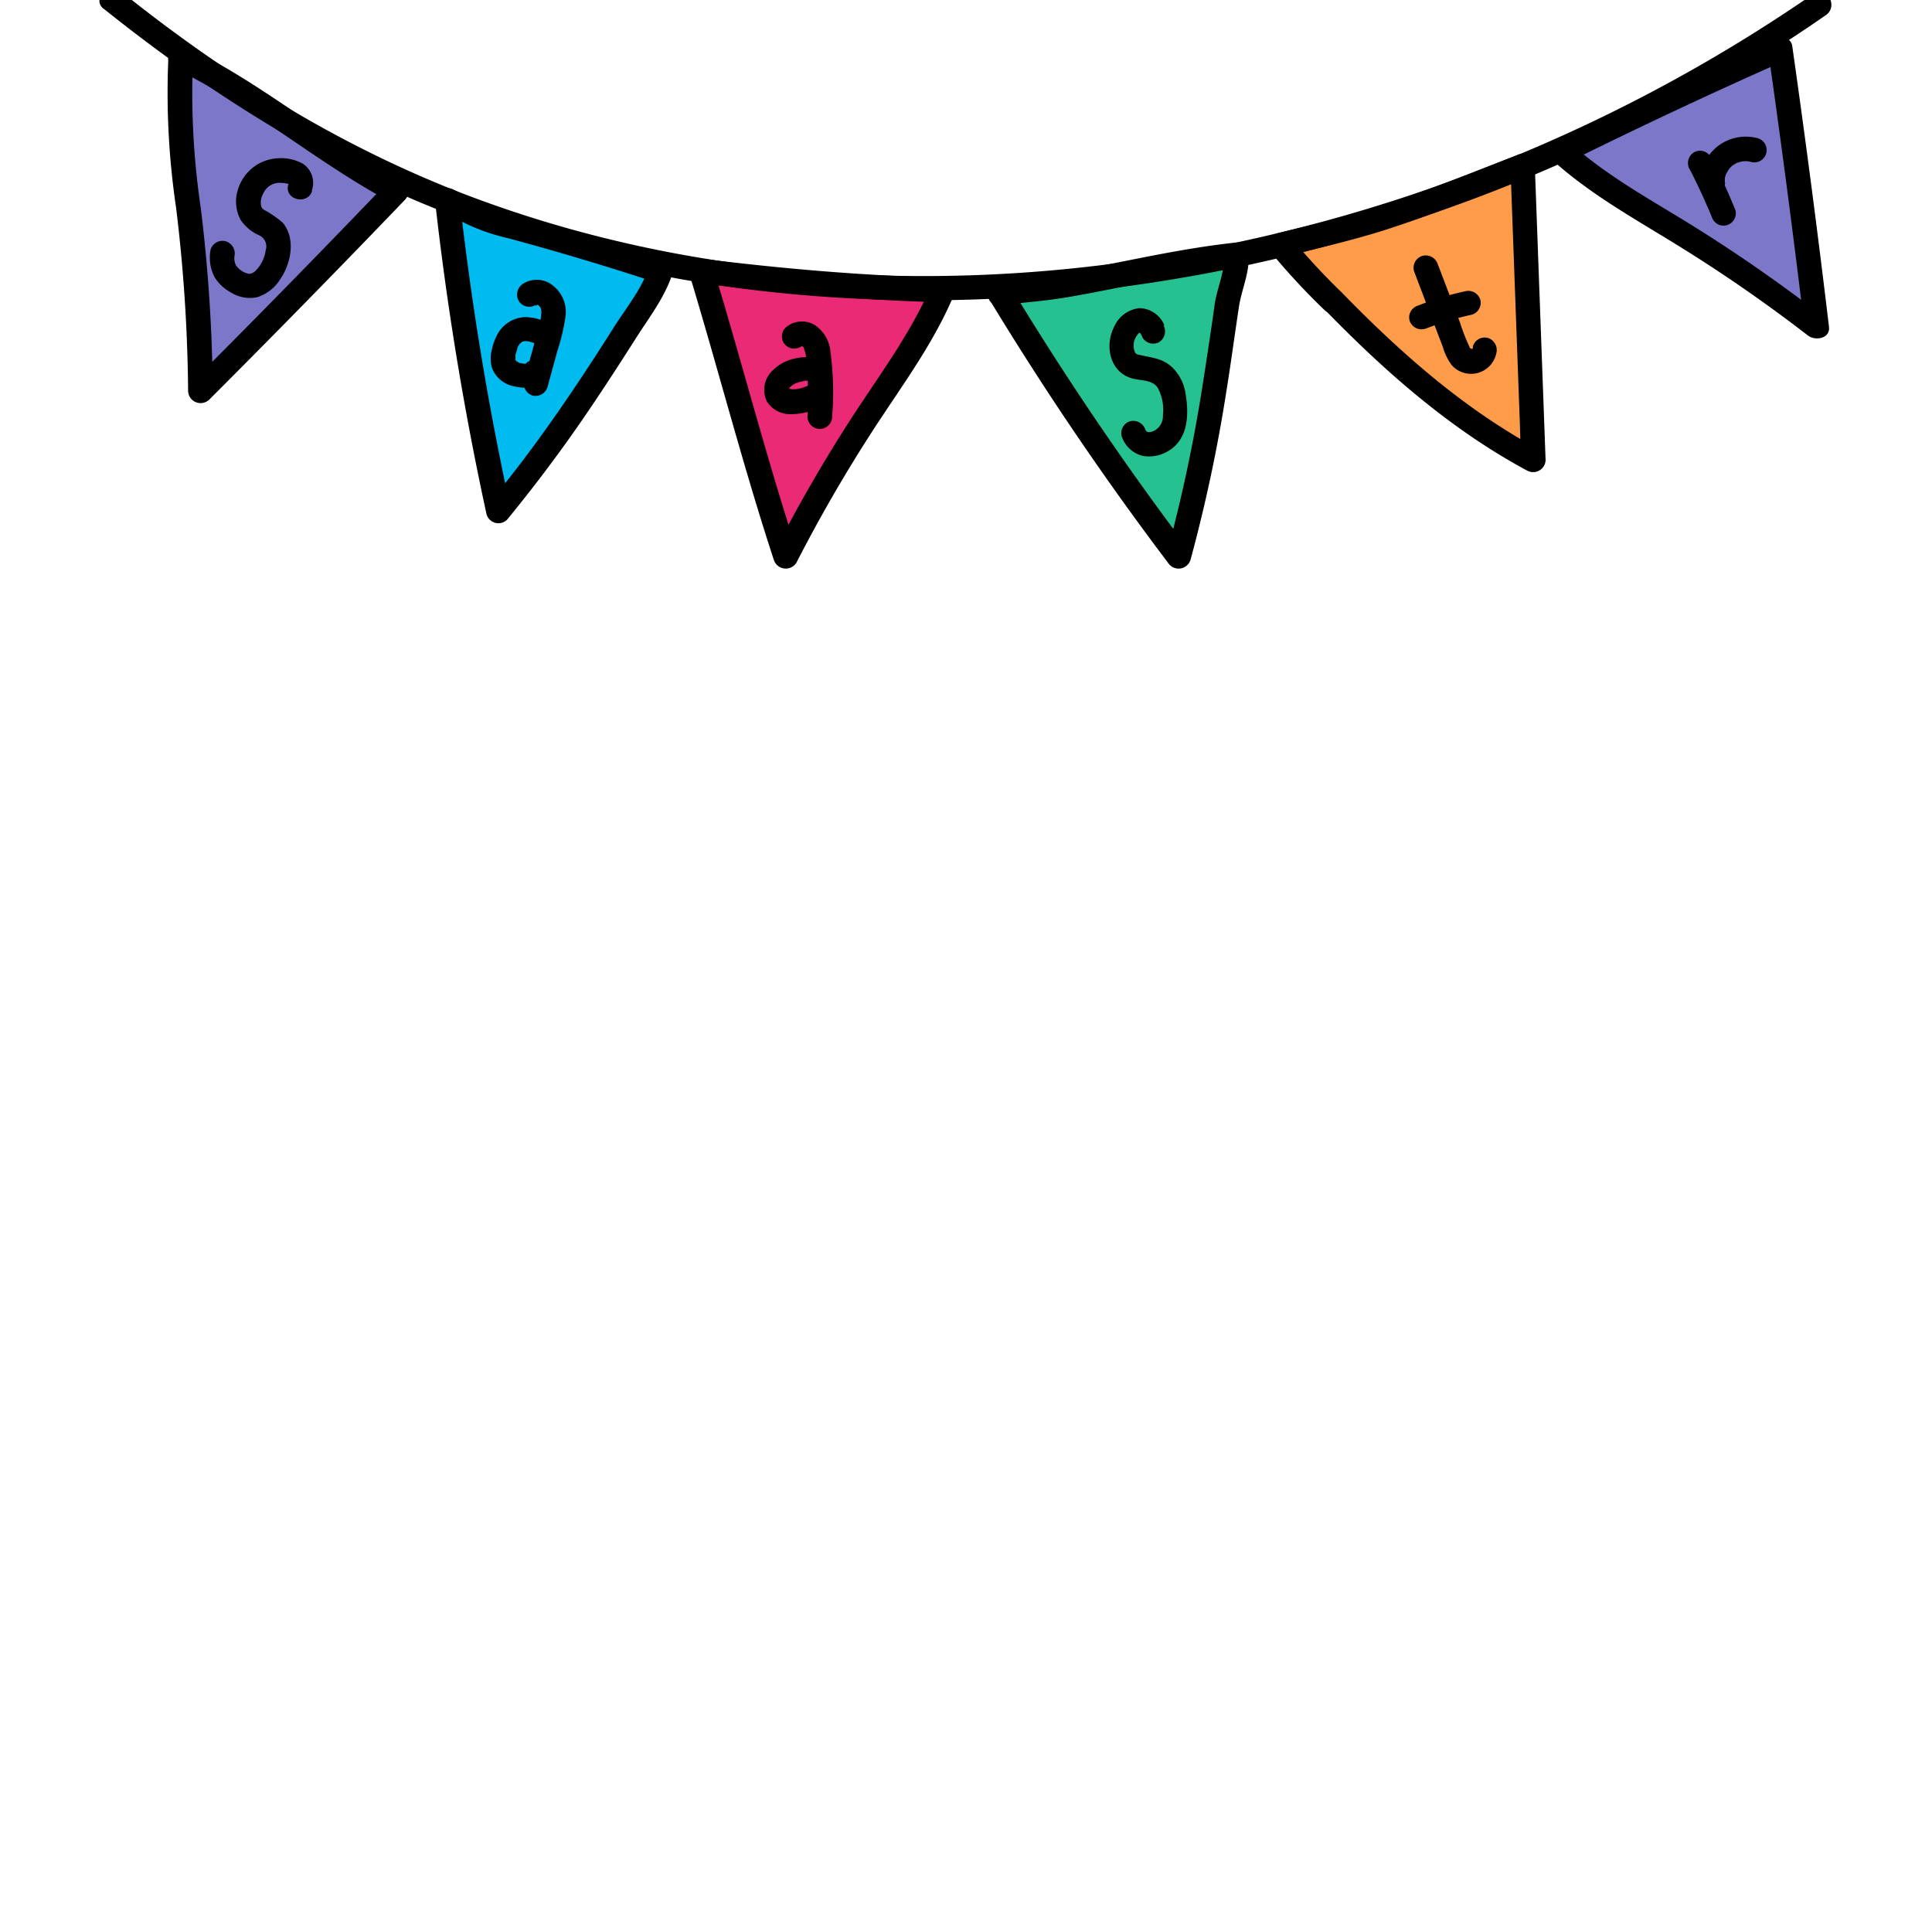 <svg xmlns="http://www.w3.org/2000/svg" viewBox="0 0 235 235"><g id="accessory-8"><path d="M22,7c8.83,4.22,17.58,11.63,26.22,16.23Q36.42,35.54,24.38,47.57a192.1,192.1,0,0,0-2.06-26.94A86,86,0,0,1,22,7.11Z" fill="#7d77c9"/><path d="M190,18.46Q203.11,11.93,216.54,6,219,22.85,221,39.75a190.91,190.91,0,0,0-22.42-15A53.84,53.84,0,0,1,190,18.46Z" fill="#7d77c9"/><path d="M54.41,24.36a382.39,382.39,0,0,0,6.21,37.79C67.45,53.91,73.2,45,78.77,36a12.15,12.15,0,0,0,1.56-3.12C73.22,30.58,66,28.47,58.75,26.59Z" fill="#00bbf0"/><path d="M114.68,35.27C104.89,35,94.44,34.1,85.3,33,88.6,43.82,92,56.91,95.57,67.69a192.32,192.32,0,0,1,14-23,54.34,54.34,0,0,0,5.14-9.37Z" fill="#ea2a74"/><path d="M121.6,35.61c6.26,10.53,14.38,22.15,21.77,32.08,2.88-10.31,4.51-20.78,5.95-31.24.16-1.17,1.2-4.31,1-5.45-7.45.76-14.24,2.58-21.64,3.81Z" fill="#25c191"/><path d="M162.17,36.58C169.4,44,177.25,51,186.53,56l-1.31-35.8c-9.41,3.64-17.29,7-26.94,9l-2.46.61C157.23,31.65,160.53,34.88,162.17,36.58Z" fill="#ff9c4a"/><path d="M21.22,8.31c9.29,4.48,17.15,11.36,26.23,16.23l-.31-2.36Q35.36,34.48,23.32,46.51l2.56,1.06a195.18,195.18,0,0,0-1.46-22.28A95.55,95.55,0,0,1,23.48,7c.13-1.93-2.88-1.92-3,0a95.55,95.55,0,0,0,.94,18.28,195.18,195.18,0,0,1,1.46,22.28,1.52,1.52,0,0,0,2.56,1.06q12-12,23.83-24.33A1.51,1.51,0,0,0,49,22C39.89,17.08,32,10.2,22.73,5.71,21,4.88,19.48,7.47,21.22,8.31Z"/><path d="M190.7,19.76q13.17-6.53,26.6-12.47l-2.2-.9q2.37,16.65,4.38,33.36L222,38.69a188.07,188.07,0,0,0-15.47-10.83C201.25,24.53,195.7,21.62,191,17.4c-1.44-1.29-3.56.83-2.12,2.12,4.69,4.22,10.14,7.19,15.47,10.5a185,185,0,0,1,15.56,10.79c.87.68,2.73.4,2.56-1.06Q220.43,22.65,218,5.59c-.15-1.06-1.43-1.23-2.2-.89q-13.44,5.94-26.6,12.47C187.46,18,189,20.61,190.7,19.76Z"/><path d="M52.91,24.36a376.11,376.11,0,0,0,6.27,38.19,1.5,1.5,0,0,0,2.5.66A181.75,181.75,0,0,0,72.51,48.58c1.65-2.46,3.25-4.94,4.84-7.44s3.53-5,4.43-7.82a1.52,1.52,0,0,0-1-1.85Q72,28.62,63.17,26.21a24.41,24.41,0,0,1-5-1.6l-3-1.54c-1.71-.88-3.23,1.7-1.51,2.59l3,1.54A25,25,0,0,0,61.9,29q9.09,2.46,18,5.39l-1-1.84c-.83,2.6-2.81,5-4.26,7.3s-3.1,4.85-4.71,7.24c-3.24,4.83-6.66,9.54-10.36,14l2.51.67a369.45,369.45,0,0,1-6.16-37.4C55.68,22.47,52.68,22.44,52.91,24.36Z"/><path d="M114.68,33.77c-9.83-.24-19.63-1.1-29.38-2.31a1.51,1.51,0,0,0-1.44,1.9c3.5,11.55,6.5,23.25,10.26,34.73a1.53,1.53,0,0,0,2.75.36,182.86,182.86,0,0,1,9.39-16.23c3.45-5.31,7.22-10.34,9.71-16.2a1.55,1.55,0,0,0-.54-2.05,1.51,1.51,0,0,0-2.05.54c-2.49,5.86-6.26,10.89-9.71,16.19a185.76,185.76,0,0,0-9.39,16.23l2.74.36c-3.76-11.47-6.77-23.18-10.27-34.73l-1.45,1.9c9.75,1.21,19.55,2.07,29.38,2.31C116.61,36.81,116.61,33.81,114.68,33.77Z"/><path d="M120.31,36.37a379.66,379.66,0,0,0,21.76,32.08,1.52,1.52,0,0,0,2.74-.36,189.59,189.59,0,0,0,4.37-20.55c.55-3.4,1-6.81,1.52-10.22.3-2.06,1.34-4.22,1.16-6.32-.06-.74-.64-1.59-1.5-1.5-7,.74-13.75,2.4-20.63,3.62-2.68.48-5.42.69-8.13,1-1.89.21-1.91,3.22,0,3,2.66-.3,5.35-.49,8-.93,6.94-1.15,13.76-2.94,20.77-3.68l-1.5-1.5c.17,1.94-.85,4.07-1.12,6-.47,3.41-1,6.82-1.53,10.22a188.54,188.54,0,0,1-4.29,20.07l2.74-.36A376.47,376.47,0,0,1,122.9,34.85,1.5,1.5,0,0,0,120.31,36.37Z"/><path d="M161.11,37.64c7.34,7.55,15.33,14.6,24.66,19.61A1.52,1.52,0,0,0,188,56l-1.15-31.41-.16-4.39a1.51,1.51,0,0,0-1.9-1.44c-5.56,2.15-11.09,4.41-16.76,6.26-4.16,1.35-8.4,2.3-12.64,3.35a1.51,1.51,0,0,0-.9,2.2,83.67,83.67,0,0,0,6.59,7.12c1.35,1.38,3.47-.74,2.12-2.12A80,80,0,0,1,157.11,29l-.89,2.2c4.23-1.05,8.48-2,12.63-3.35,5.68-1.84,11.21-4.11,16.77-6.26l-1.9-1.45,1.15,31.42L185,56l2.26-1.29c-9.12-4.9-16.88-11.76-24.06-19.14C161.89,34.13,159.77,36.25,161.11,37.64Z"/><path d="M12.61,1.06c11.8,9.45,24.56,17.68,38.52,23.57a152.17,152.17,0,0,0,41,10.7,175.3,175.3,0,0,0,42.7-.22,194.92,194.92,0,0,0,41.9-10A197.9,197.9,0,0,0,217.39,5q2.37-1.54,4.7-3.16c1.58-1.09.08-3.69-1.51-2.59a194.79,194.79,0,0,1-80.69,32.18c-27.53,4.28-56.29,2.36-82.48-7.47-15.54-5.83-29.75-14.63-42.68-25-1.49-1.19-3.63.92-2.12,2.12Z"/><path d="M37.92,23.2a2.79,2.79,0,0,0-1.07-3.28,5.54,5.54,0,0,0-3.2-.66,5.35,5.35,0,0,0-4.73,3.87,4.76,4.76,0,0,0,.32,3.57,5.22,5.22,0,0,0,2.3,1.93,1.48,1.48,0,0,1,.78,1.8,4.41,4.41,0,0,1-1.21,2.48,1.21,1.21,0,0,1-.83.4,2.48,2.48,0,0,1-1.07-.5,2.56,2.56,0,0,1-.52-.56,2,2,0,0,1-.18-1.05,1.55,1.55,0,0,0-1.05-1.85,1.51,1.51,0,0,0-1.84,1,5.14,5.14,0,0,0,.48,3.36,5.2,5.2,0,0,0,2,1.87,4.3,4.3,0,0,0,3.22.56,5.15,5.15,0,0,0,2.83-2.28C35.4,32,36,29,34.38,27.08a12.26,12.26,0,0,0-2.29-1.57.83.83,0,0,1-.36-.66A2.17,2.17,0,0,1,32,23.58a2.2,2.2,0,0,1,1.82-1.34c-.28,0,.29,0,.39,0a3.57,3.57,0,0,1,.72.1c.16,0,.62.17.25,0-.1,0,.08-.47-.1.08-.59,1.84,2.3,2.63,2.89.79Z"/><path d="M65.18,37.2a1.64,1.64,0,0,1,.22-.14c-.21.11,0,0,0,0l-.14,0h.13l-.14,0,.13,0c0-.08-.14-.09,0,0l.23.14c-.23-.17.21.31.05.06a1.37,1.37,0,0,1,.18.9,5.93,5.93,0,0,1-.26,1.4c-.58,2.24-1.21,4.47-1.82,6.7a1.54,1.54,0,0,0,1,1.85,1.52,1.52,0,0,0,1.84-1.05l1.19-4.35a24.12,24.12,0,0,0,1-4.26,4.06,4.06,0,0,0-1.58-3.75,3.09,3.09,0,0,0-3.59-.18,1.56,1.56,0,0,0-.54,2.06,1.51,1.51,0,0,0,2.05.53Z"/><path d="M67.42,39.78a6,6,0,0,0-3.59-1.21,4,4,0,0,0-3.37,2.18,6.93,6.93,0,0,0-.62,1.72,4.34,4.34,0,0,0,0,2.29A3.6,3.6,0,0,0,62.58,47a7.92,7.92,0,0,0,1.82.18,1.93,1.93,0,0,0,2-2.33,1.52,1.52,0,0,0-1.84-1,1.54,1.54,0,0,0-1,1.85l.17-.61a.7.7,0,0,1,.37-.76s.35-.14.2-.09a.38.38,0,0,0-.1,0c.25-.13.36,0,.2,0h-.53l-.25,0h-.11l.18,0-.52-.1L62.93,44c-.14,0-.31-.19.07,0-.13-.08-.26-.16-.4-.23.37.2.19.15.07,0a.46.46,0,0,0-.07-.07c-.09-.07.16.17.14.18l-.11-.19c-.09-.15.11.34.07.17s0-.12,0-.17,0,.3,0,.1a.75.75,0,0,0,0-.15c0-.07,0-.43,0-.19s0-.11,0-.17,0-.21.07-.32a5.52,5.52,0,0,1,.16-.54c0-.06.15-.38,0-.12s0-.08.08-.15a1.76,1.76,0,0,1,.14-.23.36.36,0,0,1,.07-.1c.09-.16-.22.25-.1.12l.18-.2.09-.08c.1-.1.21-.1-.09.06.08,0,.15-.1.23-.15a.67.67,0,0,1,.12-.06s-.38.13-.13.06l.24-.07.17,0c-.05,0-.37,0-.16,0h.34l.17,0c-.1,0-.35-.06-.11,0a5.31,5.31,0,0,1,.68.2l.12,0c-.12,0-.29-.13-.07,0l.31.16a6.18,6.18,0,0,1,.64.4,1.51,1.51,0,0,0,2-.54,1.53,1.53,0,0,0-.54-2Z"/><path d="M97.68,42a.5.5,0,0,1-.25.13c.16,0,.15,0-.05,0h.24c-.19,0-.2,0,0,0-.16-.08-.17-.08,0,0s.14.09,0,0a1.53,1.53,0,0,1,.18.18c-.08-.1-.07-.07,0,.07s.09.19,0,.07c0,.1.07.19.1.29s.1.42.14.62,0,.21,0,.08c0,.11,0,.23,0,.34,0,.26.06.51.08.77a40.33,40.33,0,0,1,.1,6.12,1.5,1.5,0,0,0,3,0A37.11,37.11,0,0,0,101,42.7a4.31,4.31,0,0,0-1.8-3.1,3,3,0,0,0-3.65.26,1.5,1.5,0,0,0,0,2.12,1.54,1.54,0,0,0,2.12,0Z"/><path d="M99.85,43.71a6.21,6.21,0,0,0-3.23-.09,5.45,5.45,0,0,0-2.74,1.54,3.23,3.23,0,0,0-.59,3.69,3.36,3.36,0,0,0,3.11,1.52,7.35,7.35,0,0,0,3.6-1,1.5,1.5,0,1,0-1.51-2.59,5.52,5.52,0,0,1-.69.34l.36-.15a6.74,6.74,0,0,1-1.48.4l.4-.06a5.36,5.36,0,0,1-1.2,0l.4,0a2.69,2.69,0,0,1-.62-.16l.36.15a1.62,1.62,0,0,1-.36-.21l.3.23a1.8,1.8,0,0,1-.2-.19l.24.3a1.58,1.58,0,0,1-.15-.24l.15.35a1.82,1.82,0,0,1-.11-.4l.06.39a1,1,0,0,1,0-.35l-.06.39a2,2,0,0,1,.13-.48l-.15.36a2.56,2.56,0,0,1,.27-.45l-.23.3a3.05,3.05,0,0,1,.48-.47l-.3.24a3.86,3.86,0,0,1,.94-.55l-.36.15a5.12,5.12,0,0,1,1.22-.33l-.4,0a5.26,5.26,0,0,1,1.19,0l-.4-.06a5.06,5.06,0,0,1,.77.18,1.5,1.5,0,0,0,.8-2.9Z"/><path d="M141.64,39.59a3.36,3.36,0,0,0-3.07-2.11,3.82,3.82,0,0,0-3,2.16c-1.29,2.4-.58,5.76,2.31,6.43,1,.25,2.24.13,2.92,1.06a5.67,5.67,0,0,1,.65,3.37,2,2,0,0,1-1.09,1.91c-.36.16-.87.3-1.05-.17a1.55,1.55,0,0,0-1.85-1A1.51,1.51,0,0,0,136.42,53,3.58,3.58,0,0,0,139,55.45a4.43,4.43,0,0,0,3-.53c2.52-1.41,2.64-4.42,2.22-6.94a5.54,5.54,0,0,0-1.77-3.42c-1.15-1-2.39-1.05-3.79-1.38-.41-.09-.53-.11-.66-.48a2.08,2.08,0,0,1,0-1.35c.07-.19.43-.91.7-.89l-.1,0c.19.09.3.45.38.62a1.52,1.52,0,0,0,2,.54,1.55,1.55,0,0,0,.54-2.06Z"/><path d="M172,33l3.49,9.18a7.19,7.19,0,0,0,1.07,2.21A3.14,3.14,0,0,0,182,43,1.55,1.55,0,0,0,181,41.11a1.5,1.5,0,0,0-1.84,1c0,.22,0,.3-.13.37s.21-.15,0-.05.15,0-.08,0h0c.07,0,.06,0,0,0s-.11,0,0,0-.2-.11-.06,0c0,0-.13-.18-.08-.09a24.6,24.6,0,0,1-1.23-3.13l-2.7-7.09a1.54,1.54,0,0,0-1.85-1A1.51,1.51,0,0,0,172,33Z"/><path d="M173.36,40a36.59,36.59,0,0,1,5.69-1.73,1.51,1.51,0,0,0,1-1.84,1.53,1.53,0,0,0-1.84-1,36.38,36.38,0,0,0-5.7,1.73,1.59,1.59,0,0,0-.9.69,1.49,1.49,0,0,0-.15,1.15,1.51,1.51,0,0,0,1.85,1Z"/><path d="M205.52,20.56c.51,1,1,2,1.46,3,.23.49.45,1,.66,1.48.06.13.11.25.17.37s.19.45.1.25.09.21.11.25.11.29.17.43a1.72,1.72,0,0,0,.69.9,1.5,1.5,0,0,0,2.2-1.7c-.89-2.2-1.88-4.36-3-6.46a1.5,1.5,0,0,0-2.05-.54,1.53,1.53,0,0,0-.54,2Z"/><path d="M209.81,22.2a4.58,4.58,0,0,1,0-.64l-.06.4a6.21,6.21,0,0,1,.14-.62c0-.1.09-.2.11-.3-.09.39-.08.19,0,.06a6.05,6.05,0,0,1,.32-.55c.09-.12.06-.09-.09.11l.1-.12.19-.21.2-.19.13-.1c-.2.15-.24.18-.11.09a5.48,5.48,0,0,1,.52-.31c.32-.16-.29.1,0,0l.31-.1a4.53,4.53,0,0,1,.64-.13l-.4.05a4.7,4.7,0,0,1,1.06,0l-.4-.05a5.05,5.05,0,0,1,.56.12,1.5,1.5,0,0,0,.8-2.89,5.6,5.6,0,0,0-5,1.05,5.52,5.52,0,0,0-2,4.33,1.5,1.5,0,0,0,3,0Z"/></g></svg>